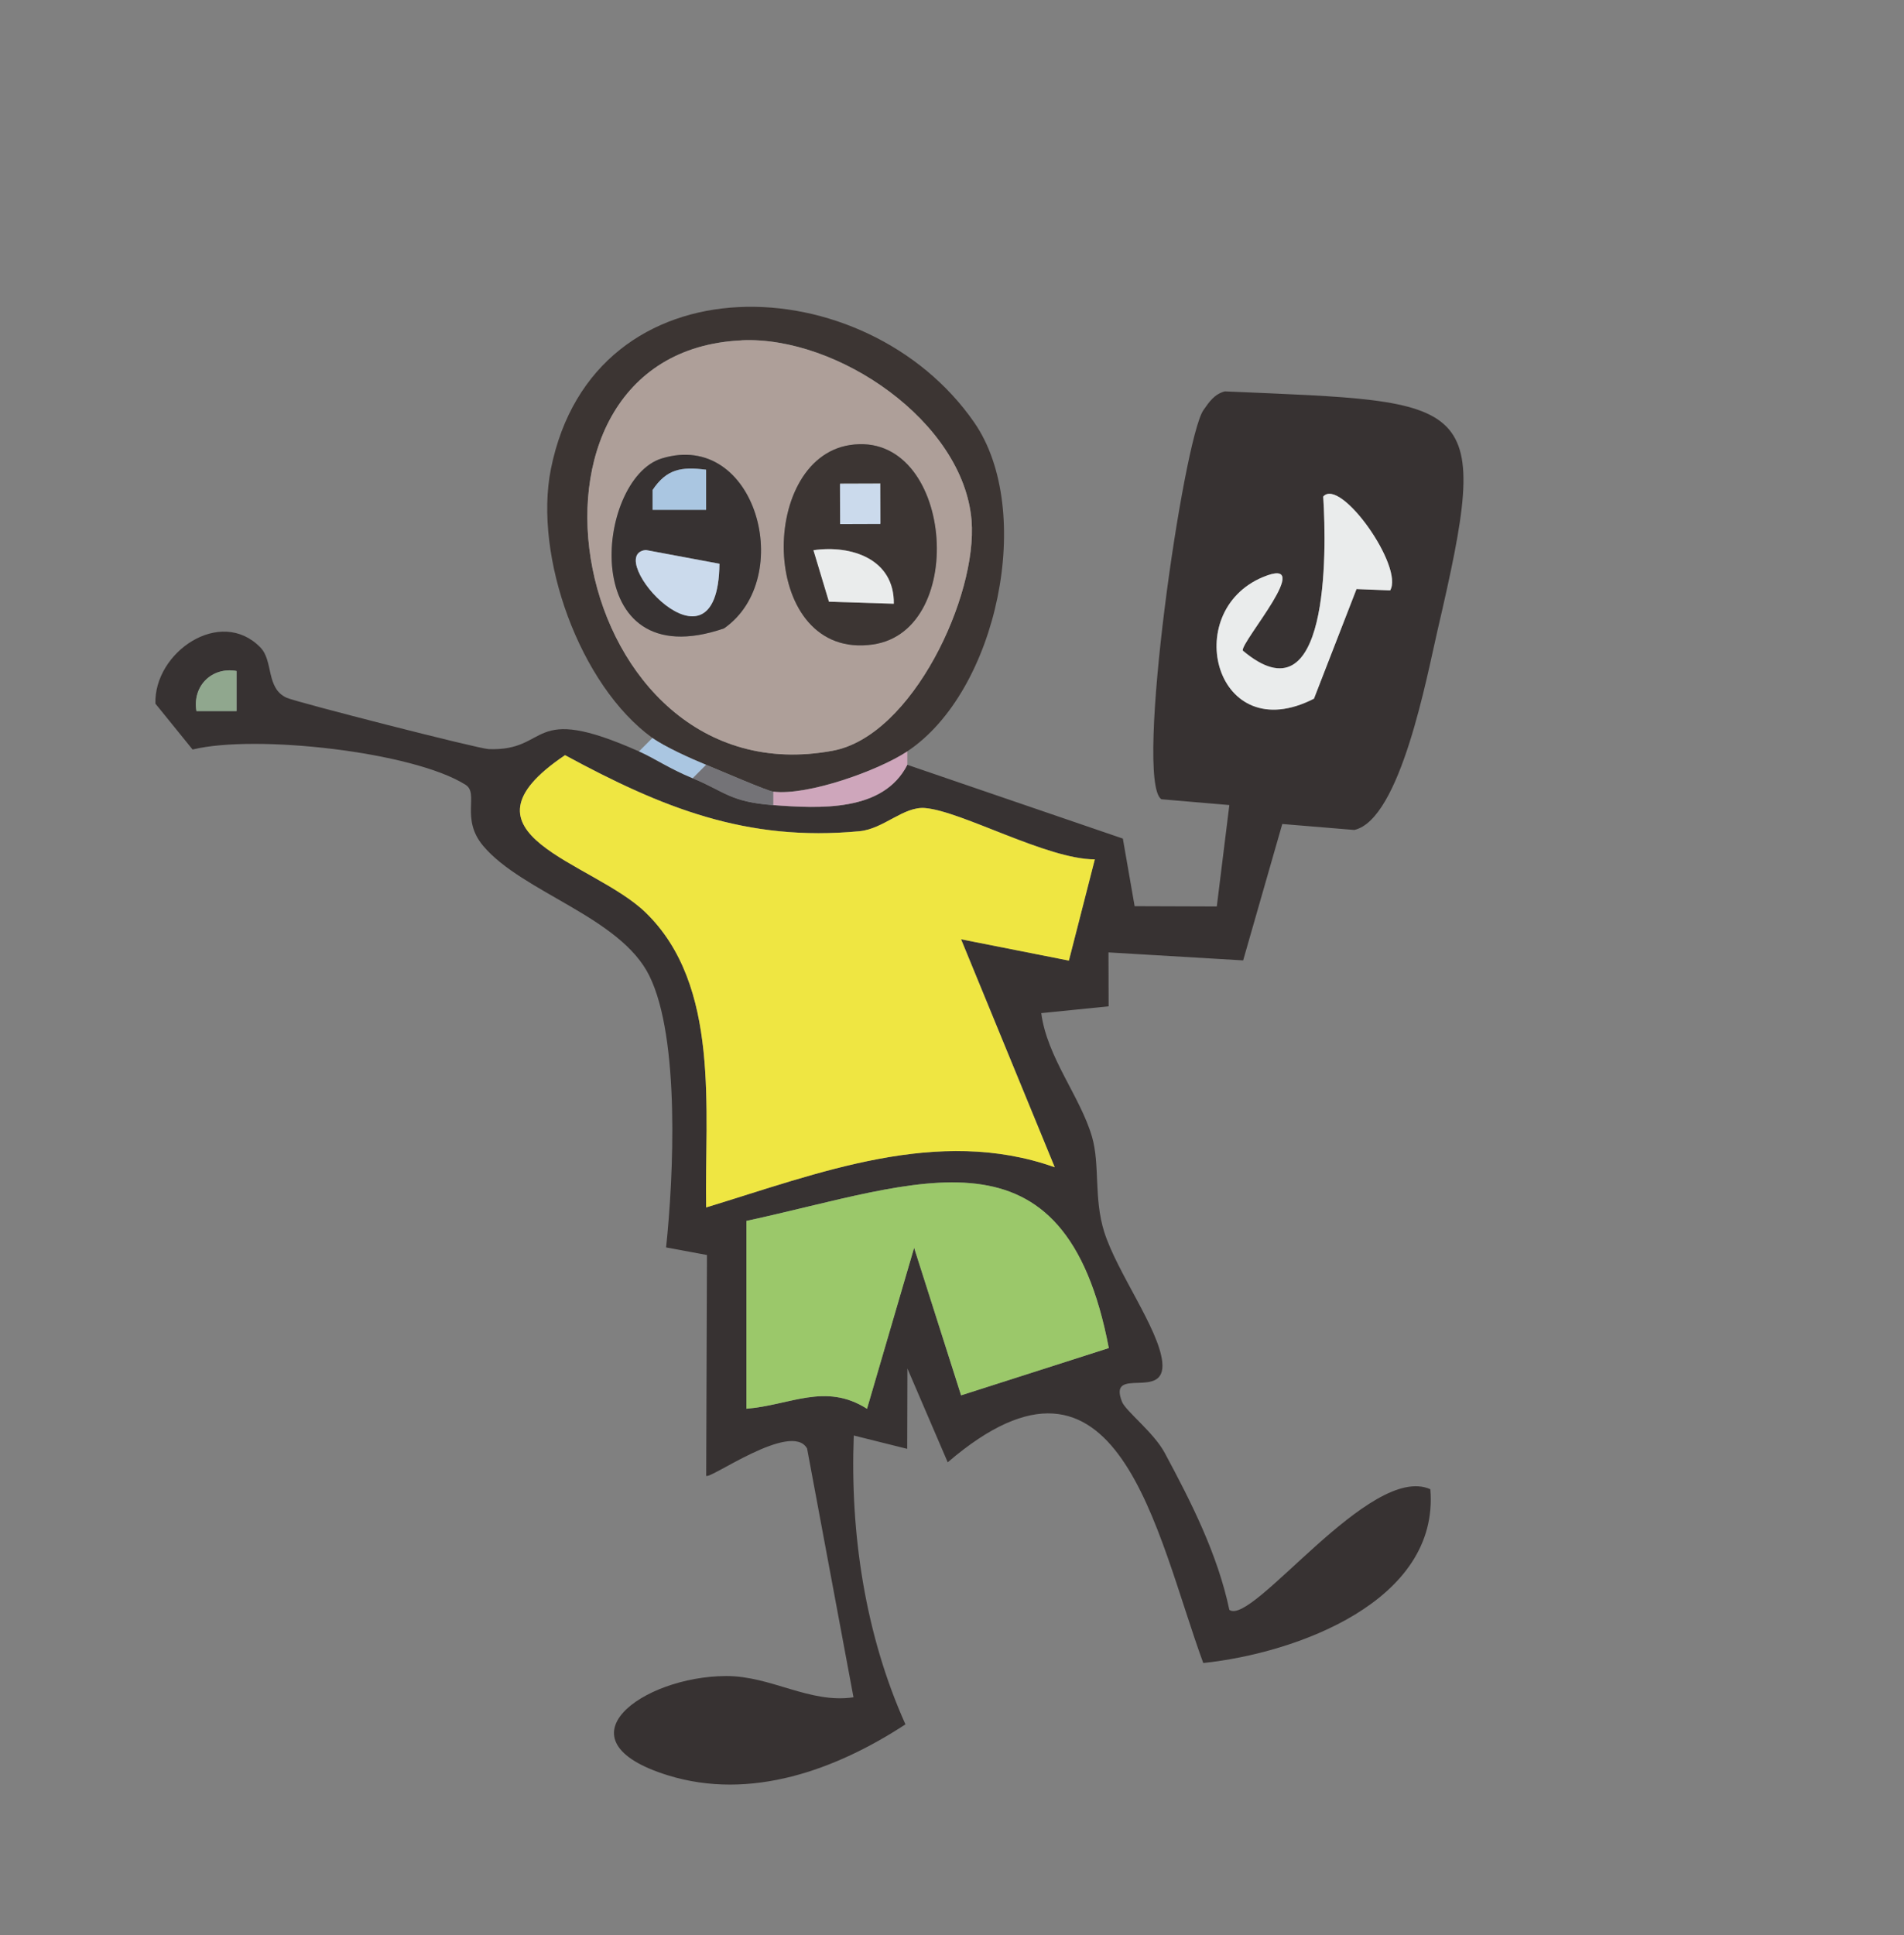 <?xml version="1.0" encoding="UTF-8"?>
<svg id="yellow-man" xmlns="http://www.w3.org/2000/svg" viewBox="0 0 271.58 275.95">
  <rect x="0" y="0" width="271.58" height="275.95" fill="#808080" stroke="none"/>
  <defs>
    <style>
      .cls-1 {
        fill: #9bc86a;
      }

      .cls-2 {
        fill: #efe642;
      }

      .cls-3 {
        fill: #eaecec;
      }

      .cls-4 {
        fill: #cbdaec;
      }

      .cls-5 {
        fill: #aac6e1;
      }

      .cls-6 {
        fill: #373232;
      }

      .cls-7 {
        fill: #3c3533;
      }

      .cls-8 {
        fill: #747377;
      }

      .cls-9 {
        fill: #90a78e;
      }

      .cls-10 {
        fill: #ae9f99;
      }

      .cls-11 {
        fill: #cea6bb;
      }
    </style>
  </defs>
  <path class="cls-6" d="M129.42,109.06l30.74,10.52,1.68,9.64,11.72.04,1.79-14.46-9.7-.83c-3.9-2.64,3.14-51.34,6-55.48.82-1.18,1.56-2.28,3.05-2.68,36.01,1.57,38.17.44,30.33,34.14-1.48,6.35-5.26,26.92-11.86,28.4l-10.27-.85-5.58,19.45-19.21-1.14.02,7.69-9.61.97c.83,6.32,5.57,11.9,7.24,17.63,1.16,4,.23,8.76,1.74,13.56,1.82,5.77,7.78,13.82,8.28,18.54.6,5.66-7.83.42-5.74,5.69.53,1.33,4.54,4.38,6.1,7.3,3.8,7.07,7.53,14.43,9.21,22.37,3.29,2.39,20.12-21.03,28.67-17.2,1.33,15.96-19.1,23.39-32.39,24.78-6.79-18.52-12.07-49.53-36.45-28.62l-5.75-13.38-.03,11.46-7.62-1.9c-.53,14.03,1.62,28.37,7.37,41.19-9.93,6.49-22.07,10.92-33.87,7.27-16.2-5.01-3.63-14.13,8.29-14.16,6.44-.02,11.9,3.96,18.17,3.03l-6.62-35.48c-2.22-3.97-13.95,4.52-14.39,3.89l.11-31.48-5.83-1.08c1.06-9.99,2.01-29.82-2.39-38.74-4.14-8.4-18.09-11.86-23.7-18.52-3.27-3.88-.55-7.47-2.51-8.71-7.43-4.71-29.97-7.23-38.94-5.03l-5.3-6.54c-.23-7.31,9.25-13.85,14.96-8.03,1.9,1.93.77,5.84,3.76,7.19,1.37.62,27.31,7.26,28.8,7.32,8.93.34,5.48-6.79,21.45.33,2.3,1.03,4.31,2.45,7.65,3.83,4.58,1.88,5.32,3.37,11.48,3.83,6.61.49,15.71,1.01,19.13-5.74h.02ZM198.28,84.19c2.01-3.33-7.09-16.19-9.54-13.39.52,8.13.79,32.32-11.48,21.96-.27-1.27,10.64-13.71,2.89-10.48-11.88,4.95-6.75,24.52,7.27,17.34l6.07-15.63,4.79.19h0ZM33.74,95.68c-3.49-.63-6.33,2.11-5.72,5.72h5.72v-5.72ZM156.16,122.54c-6.81,0-18.99-6.89-24.21-7.32-3.06-.25-5.91,2.98-9.33,3.3-16.15,1.54-28.18-3.35-42.02-10.84-16.88,11.36,3.93,15.11,11.49,22.43,10.76,10.42,8.39,28.29,8.64,42.06,15.99-4.87,33.02-11.66,49.72-5.73l-13.36-32.51,15.38,3.04,3.7-14.44h-.01ZM106.46,174.1v26.78c6.21-.48,11.26-3.78,17.2.01l6.72-22.96,6.7,21.04,21.07-6.74c-6.29-32.95-26.93-23.48-51.7-18.13h.01Z"/>
  <path class="cls-7" d="M93.06,105.23c-10.37-7.5-16.97-25.92-14.48-38.36,6.11-30.44,45-28.9,60.4-6.6,8.66,12.55,3.32,38.32-9.57,46.87-4.11,2.73-14.22,6.35-19.13,5.74-.87-.11-7.69-3.06-9.57-3.83-2.15-.87-5.9-2.56-7.65-3.83h0ZM105.78,48.53c-36.17,1.68-24.88,65.59,13.02,58.51,11.35-2.12,20.65-22.09,19.78-32.82-1.15-14.13-19.15-26.33-32.8-25.7h0Z"/>
  <path class="cls-11" d="M129.42,107.15v1.91c-3.43,6.75-12.52,6.23-19.13,5.74v-1.91c4.92.61,15.02-3.01,19.13-5.74Z"/>
  <path class="cls-2" d="M156.16,122.54l-3.7,14.44-15.38-3.04,13.36,32.51c-16.69-5.93-33.73.86-49.72,5.73-.24-13.78,2.12-31.64-8.64-42.06-7.55-7.32-28.37-11.07-11.49-22.43,13.84,7.49,25.87,12.38,42.02,10.84,3.43-.33,6.27-3.56,9.33-3.3,5.22.43,17.39,7.32,24.21,7.32h.01Z"/>
  <path class="cls-1" d="M106.46,174.1c24.77-5.35,45.41-14.83,51.7,18.13l-21.07,6.74-6.7-21.04-6.72,22.96c-5.94-3.79-10.99-.5-17.2-.01v-26.78h-.01Z"/>
  <path class="cls-3" d="M198.28,84.19l-4.79-.19-6.07,15.63c-14.02,7.19-19.16-12.38-7.27-17.34,7.75-3.23-3.16,9.2-2.89,10.48,12.27,10.36,12-13.83,11.48-21.96,2.45-2.8,11.55,10.05,9.54,13.39h0Z"/>
  <path class="cls-8" d="M110.28,112.89v1.91c-6.16-.46-6.9-1.94-11.48-3.83l1.91-1.91c1.88.76,8.69,3.72,9.57,3.83Z"/>
  <path class="cls-9" d="M33.74,95.68v5.72h-5.72c-.61-3.61,2.23-6.34,5.72-5.72Z"/>
  <path class="cls-5" d="M100.71,109.06l-1.91,1.91c-3.34-1.37-5.35-2.8-7.65-3.83l1.91-1.91c1.75,1.26,5.5,2.95,7.65,3.83Z"/>
  <path class="cls-10" d="M105.78,48.53c13.64-.63,31.65,11.57,32.8,25.7.87,10.72-8.43,30.7-19.78,32.82-37.9,7.08-49.19-56.84-13.02-58.51h0ZM121.24,63.46c-13.31,2.03-12.86,30.77,3.27,28.44,13.77-1.99,11.34-30.67-3.27-28.44ZM94.4,65.37c-9.59,2.93-12.14,31.44,8.87,24.24,10.3-7.17,4.56-28.34-8.87-24.24Z"/>
  <path class="cls-7" d="M121.24,63.46c14.61-2.23,17.05,26.46,3.27,28.44-16.14,2.33-16.58-26.41-3.27-28.44ZM125.58,68.88l-5.74.02.02,5.74,5.74-.02-.02-5.74ZM127.49,86.09c.08-6.39-6.08-8.41-11.46-7.63l2.21,7.34,9.25.29Z"/>
  <path class="cls-6" d="M94.4,65.37c13.44-4.1,19.17,17.07,8.87,24.24-21.01,7.21-18.46-21.31-8.87-24.24ZM100.71,66.98c-3.53-.45-5.61-.12-7.62,2.89v2.83h7.63v-5.72h-.01ZM102.62,80.39l-10.5-1.96c-6.33.65,10.3,19.59,10.5,1.96Z"/>
  <path class="cls-3" d="M127.49,86.09l-9.25-.29-2.21-7.34c5.38-.78,11.54,1.24,11.46,7.63Z"/>
  <rect class="cls-4" x="119.82" y="68.99" width="5.74" height="5.74" transform="translate(-.25 .43) rotate(-.2)"/>
  <path class="cls-4" d="M102.62,80.39c-.2,17.64-16.82-1.3-10.5-1.96l10.5,1.96Z"/>
  <path class="cls-5" d="M100.71,66.98v5.72h-7.63v-2.83c2.02-3,4.11-3.34,7.63-2.89Z"/>
</svg>